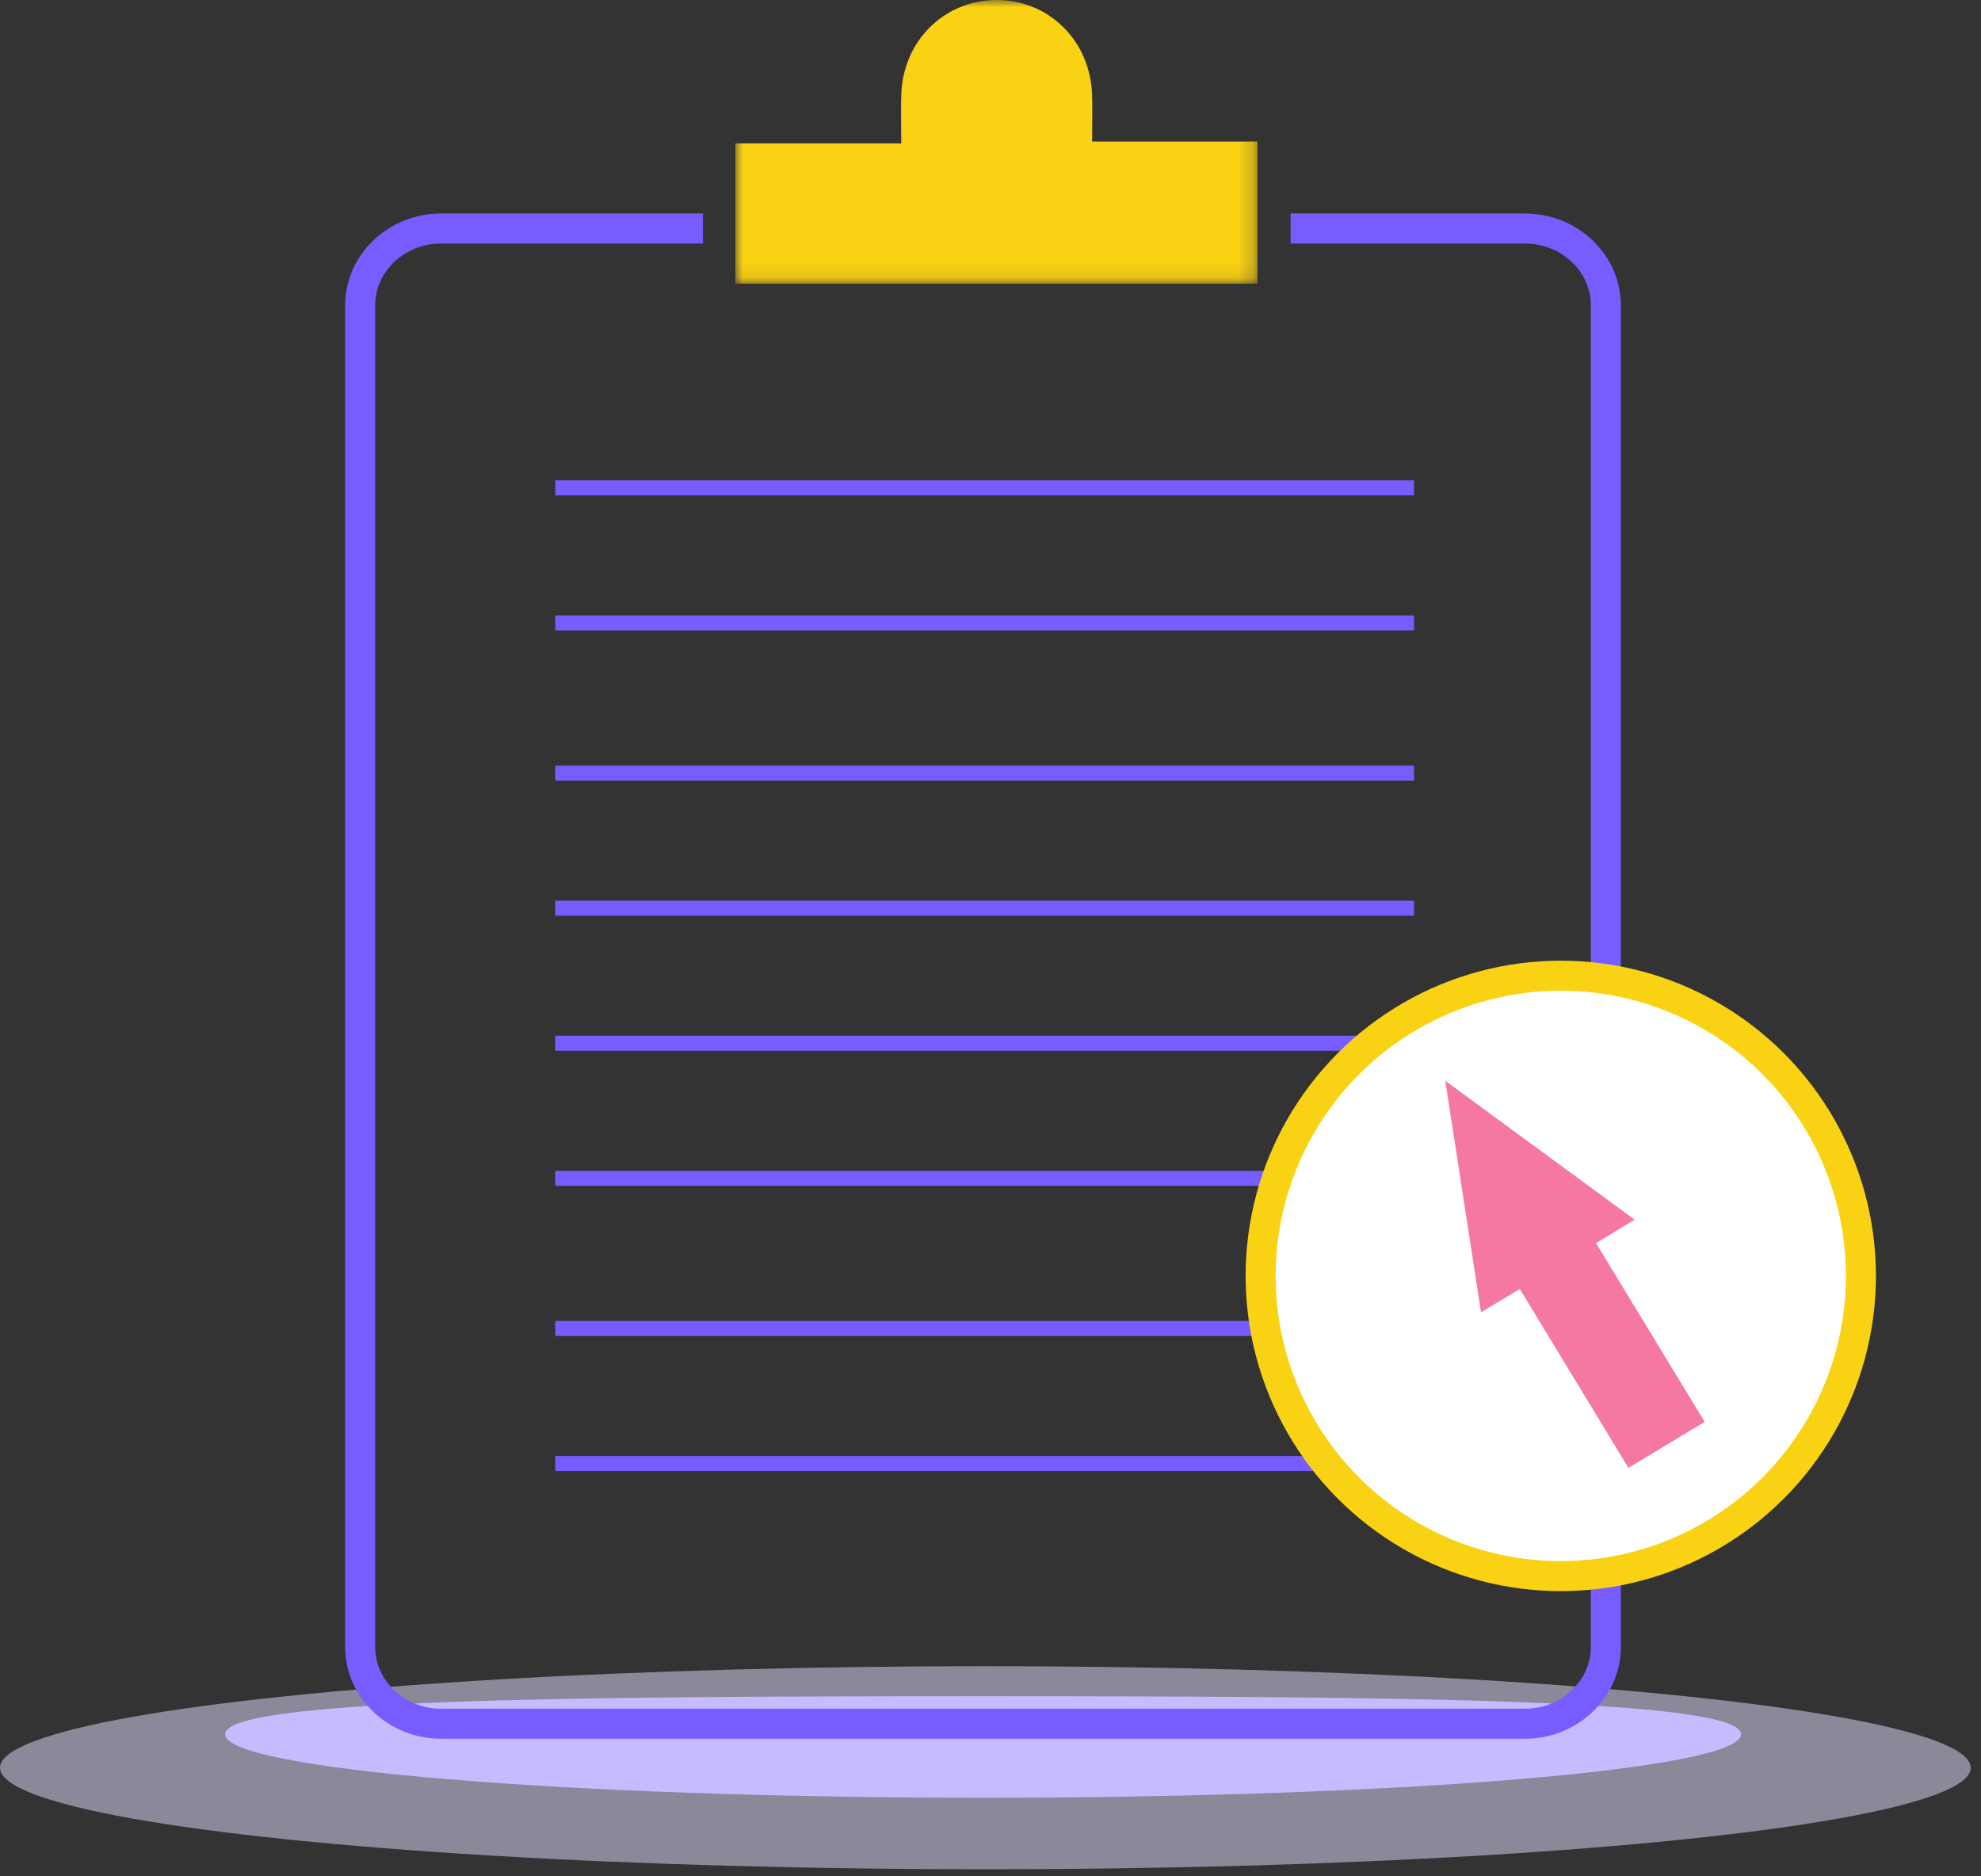 
<svg width="132px" height="125px" viewBox="0 0 132 125" version="1.1" xmlns="http://www.w3.org/2000/svg" xmlns:xlink="http://www.w3.org/1999/xlink">
    <rect x="0" y="0" width="132" height="125" fill="#333333" stroke="none"/>
    <!-- Generator: Sketch 45.1 (43504) - http://www.bohemiancoding.com/sketch -->
    <desc>Created with Sketch.</desc>
    <defs>
        <polygon id="path-1" points="34.792 18.895 34.792 0 7.95454545e-05 0 7.95454545e-05 18.895"></polygon>
    </defs>
    <g id="Get-a-Quote" stroke="none" stroke-width="1" fill="none" fill-rule="evenodd">
        <g id="GET-A-QUOTE-3b-hover-a" transform="translate(-534, -316)">
            <ellipse id="Oval-16-Copy-2" fill="#E4DFFF" opacity="0.5" cx="599.658" cy="433.765" rx="65.658" ry="6.765"></ellipse>
            <path d="M599.506,435.765 C627.4,435.765 650.013,433.872 650.013,431.537 C650.013,429.202 627.4,429 599.506,429 C571.612,429 549,429.202 549,431.537 C549,433.872 571.612,435.765 599.506,435.765 Z" id="Oval-15-Copy-2" fill="#C5BBFF"></path>
            <g id="Page-1" transform="translate(583, 316)">
                <mask id="mask-2" fill="white">
                    <use xlink:href="#path-1"></use>
                </mask>
                <g id="Clip-2"></g>
                <path d="M7.95454545e-05,18.895 L34.792,18.895 L34.792,9.431 L23.771,9.431 C23.771,8.24 23.801,7.257 23.765,6.278 C23.637,2.713 20.89,0.005 17.421,0 C13.95,-0.005 11.188,2.698 11.056,6.257 C11.019,7.288 11.051,8.321 11.051,9.555 L7.95454545e-05,9.555 L7.95454545e-05,18.895 Z" id="Fill-1" fill="#FAD214" mask="url(#mask-2)"></path>
            </g>
            <path d="M619.994,331.222 L635.607,331.222 C638.573,331.222 641,333.52 641,336.328 L641,425.728 C641,428.536 638.573,430.834 635.607,430.834 L563.392,430.834 C560.426,430.834 558,428.536 558,425.728 L558,336.328 C558,333.52 560.426,331.222 563.392,331.222 L580.839,331.222" id="Page-1" stroke="#765DFF" stroke-width="2"></path>
            <path d="M571.5,348.5 L627.723,348.5" id="Line" stroke="#765DFF" stroke-linecap="square"></path>
            <path d="M571.5,357.5 L627.723,357.5" id="Line" stroke="#765DFF" stroke-linecap="square"></path>
            <path d="M571.5,367.5 L627.723,367.5" id="Line" stroke="#765DFF" stroke-linecap="square"></path>
            <path d="M571.5,376.5 L627.723,376.5" id="Line" stroke="#765DFF" stroke-linecap="square"></path>
            <path d="M571.5,385.5 L627.723,385.5" id="Line" stroke="#765DFF" stroke-linecap="square"></path>
            <path d="M571.5,394.5 L627.723,394.5" id="Line" stroke="#765DFF" stroke-linecap="square"></path>
            <path d="M571.5,404.5 L627.723,404.5" id="Line" stroke="#765DFF" stroke-linecap="square"></path>
            <path d="M571.5,413.5 L627.723,413.5" id="Line" stroke="#765DFF" stroke-linecap="square"></path>
            <g id="Group-8" transform="translate(618, 381)">
                <circle id="Oval" stroke="#FAD214" stroke-width="2" fill="#FFFFFF" cx="20" cy="20" r="20"></circle>
                <path d="M22.347,17.816 C24.762,21.787 27.165,25.739 29.588,29.724 C27.902,30.742 26.224,31.754 24.507,32.79 C22.096,28.819 19.69,24.857 17.27,20.871 C16.407,21.39 15.574,21.891 14.685,22.426 C13.888,17.266 13.1,12.165 12.302,7 C16.526,10.098 20.702,13.161 24.921,16.255 C24.044,16.787 23.212,17.291 22.347,17.816 Z" id="Fill-3" fill="#F478A2"></path>
            </g>
        </g>
    </g>
</svg>
